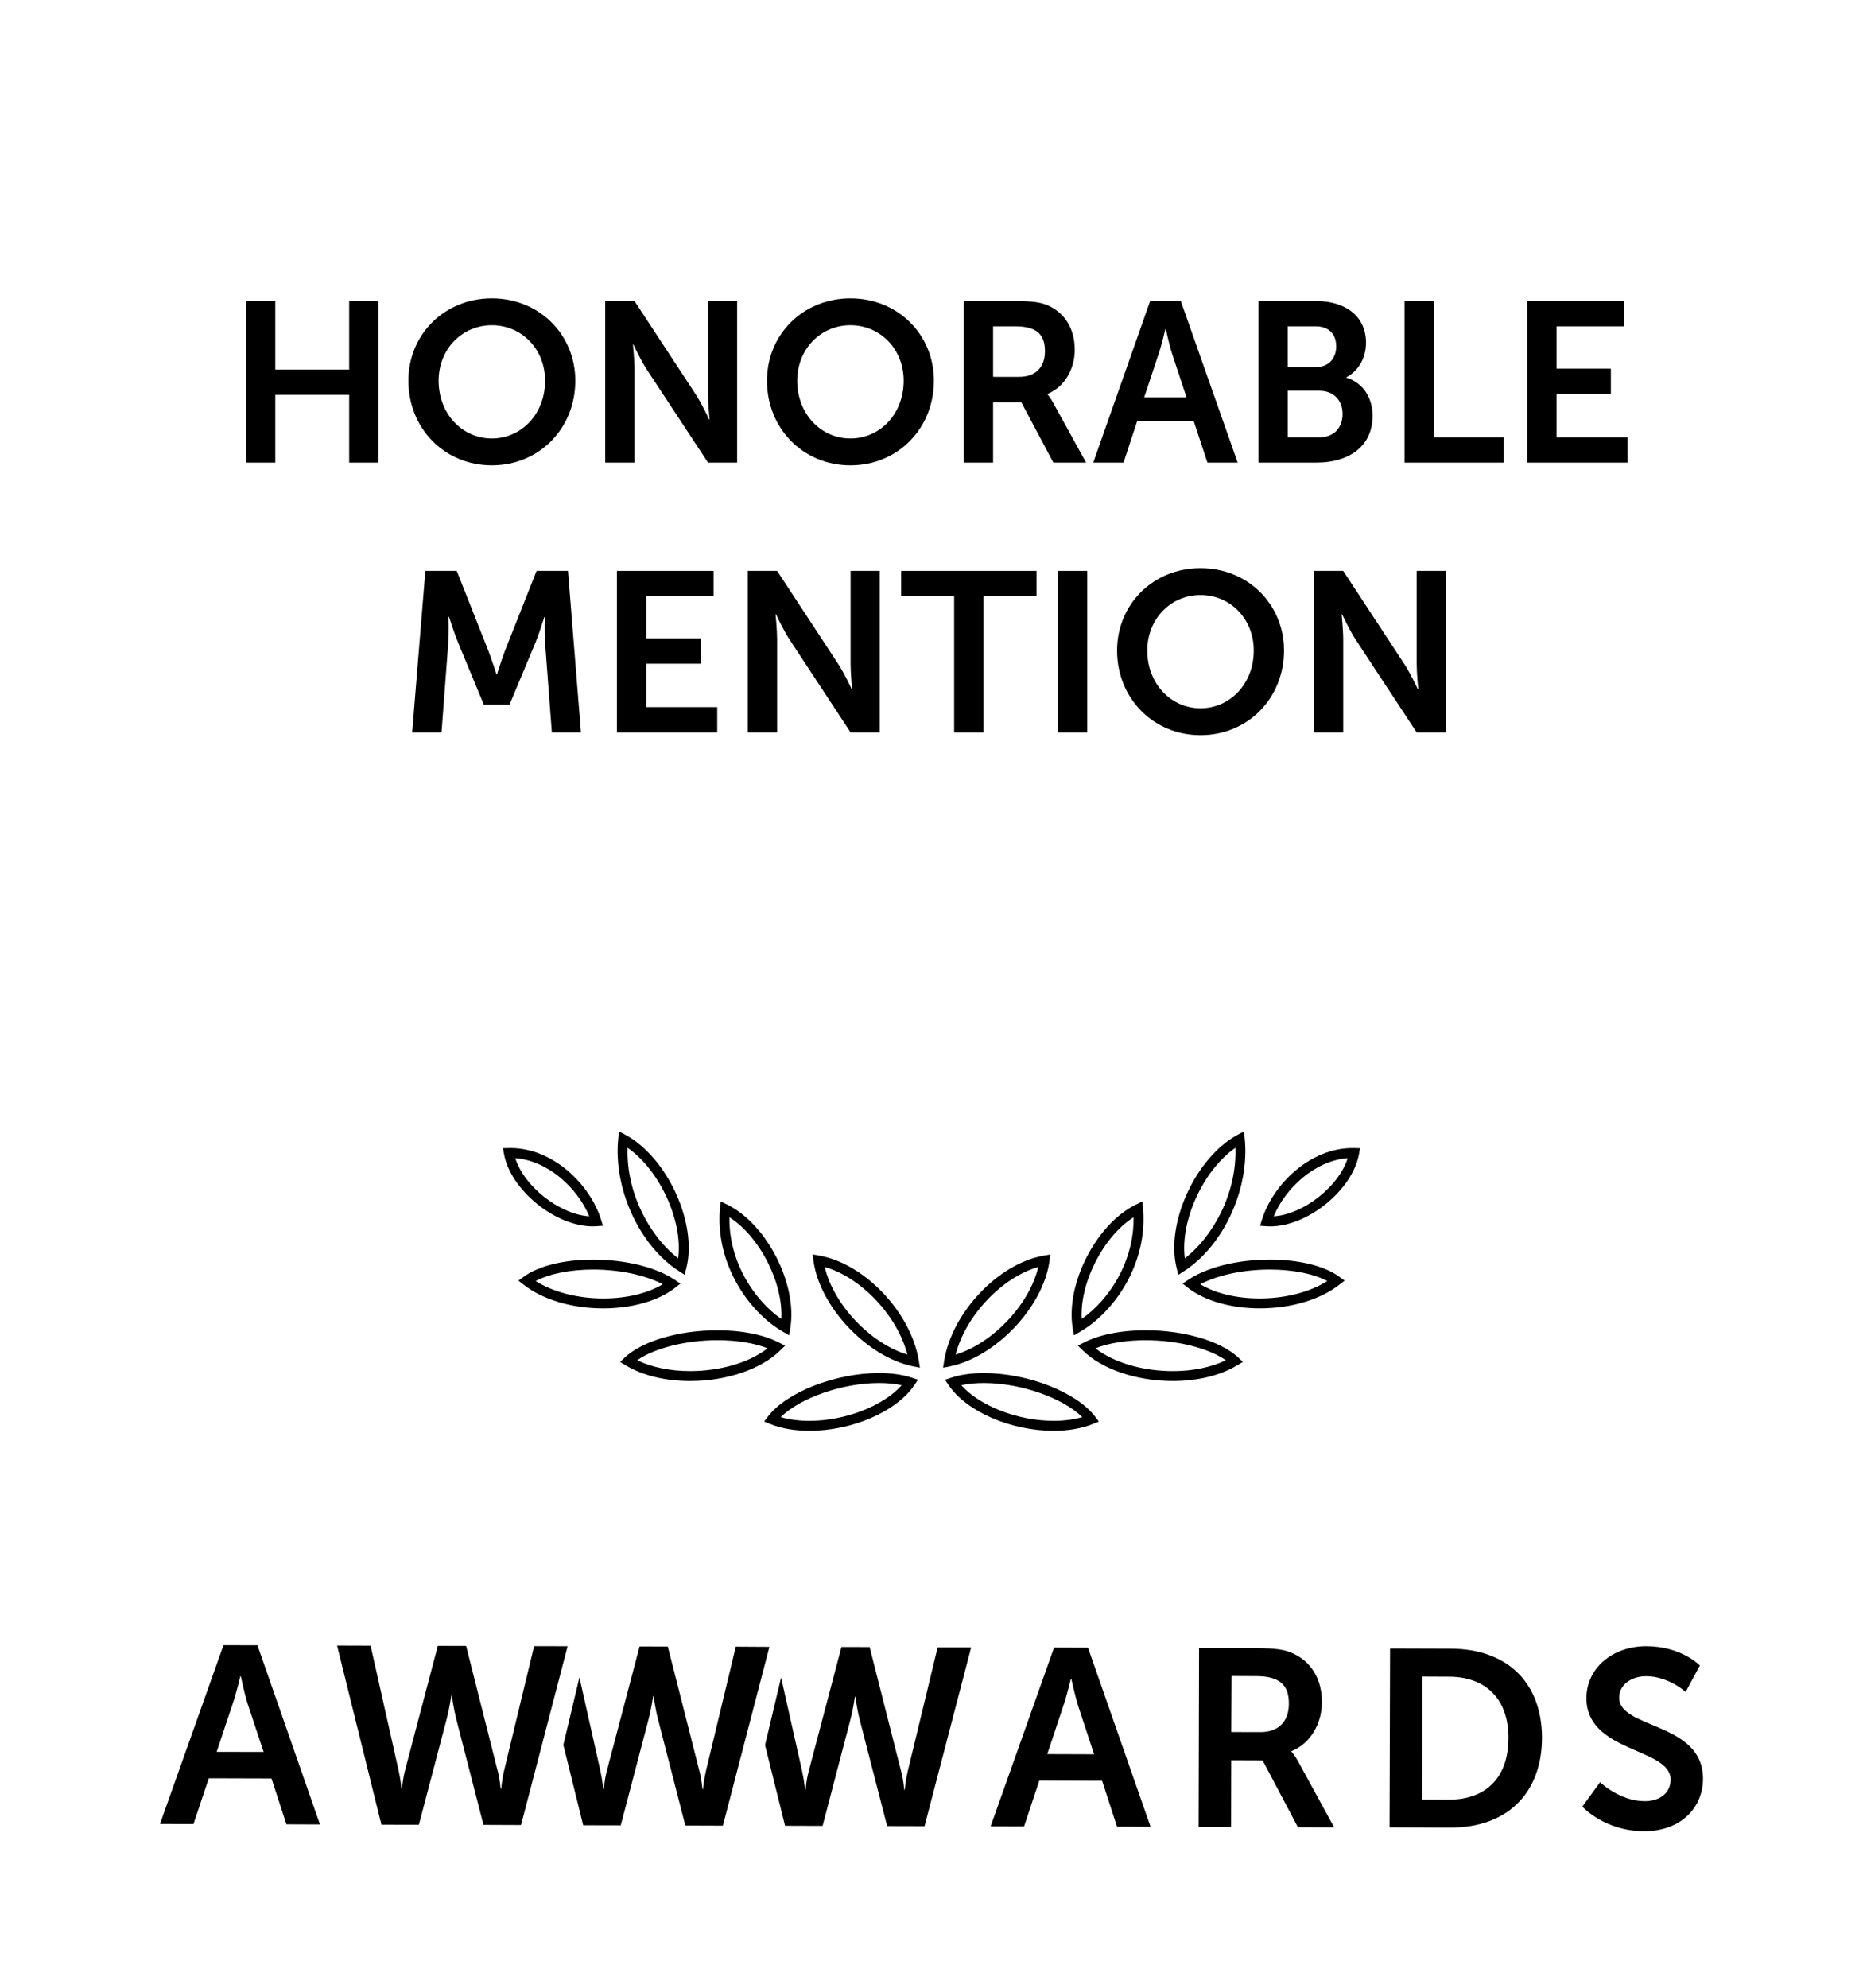 <?xml version="1.0" encoding="utf-8"?>
<!-- Generator: Adobe Illustrator 15.0.0, SVG Export Plug-In . SVG Version: 6.00 Build 0)  -->
<!DOCTYPE svg PUBLIC "-//W3C//DTD SVG 1.1//EN" "http://www.w3.org/Graphics/SVG/1.1/DTD/svg11.dtd">
<svg version="1.1" xmlns="http://www.w3.org/2000/svg" xmlns:xlink="http://www.w3.org/1999/xlink" x="0px" y="0px" width="75px"
	 height="80px" viewBox="0 0 75 80" enable-background="new 0 0 75 80" xml:space="preserve">
<g id="Layer_1">
	<g id="Layer_1_1_">
	</g>
</g>
<g id="Layer_2">
	<g>
		<path fill="#000000" d="M24.918,45.531l-0.03,0.3c-0.2,2.009,0.85,4.298,2.441,5.324l0.234,0.15l0.068-0.27c0.454-1.786-0.759-4.441-2.449-5.361
			L24.918,45.531z M27.3,50.645c-1.098-0.849-2.097-2.58-2.035-4.449C26.561,47.093,27.502,49.149,27.3,50.645z"/>
		<path fill="#000000" d="M36.987,54.759c-0.312-1.935-2.183-3.909-4.003-4.225l-0.27-0.047l0.037,0.271c0.253,1.839,2.159,3.854,3.998,4.229
			l0.284,0.058L36.987,54.759z M33.202,50.993c1.458,0.408,2.932,1.969,3.327,3.525C35.03,54.062,33.556,52.501,33.202,50.993z"/>
		<path fill="#000000" d="M31.768,53.742l0.047-0.284c0.295-1.772-0.941-4.191-2.543-4.979l-0.262-0.128l-0.026,0.29
			c-0.193,2.18,1.128,4.143,2.534,4.956L31.768,53.742z M29.366,48.991c1.221,0.781,2.168,2.637,2.088,4.093
			C30.33,52.3,29.335,50.741,29.366,48.991z"/>
		<path fill="#000000" d="M21.084,51.385l-0.214,0.156l0.209,0.162c0.777,0.607,1.947,0.955,3.208,0.955c1.158,0,2.21-0.302,2.887-0.826l0.218-0.17
			l-0.229-0.154c-0.756-0.509-1.984-0.812-3.285-0.812C22.703,50.695,21.684,50.946,21.084,51.385z M24.288,52.258
			c-1.033,0-2.026-0.259-2.724-0.701c0.55-0.292,1.388-0.462,2.314-0.462c1.065,0,2.104,0.223,2.803,0.591
			C26.075,52.052,25.223,52.258,24.288,52.258z"/>
		<path fill="#000000" d="M32.582,57.584c1.727,0,3.504-0.771,4.225-1.835l0.149-0.22l-0.252-0.083c-0.377-0.123-0.819-0.186-1.313-0.186
			c-1.756,0-3.719,0.766-4.468,1.742l-0.161,0.21l0.245,0.098C31.461,57.492,31.991,57.584,32.582,57.584z M35.39,55.661
			c0.333,0,0.637,0.03,0.909,0.09c-0.737,0.831-2.268,1.434-3.717,1.434c-0.416,0-0.809-0.052-1.152-0.151
			C32.217,56.26,33.906,55.661,35.39,55.661z"/>
		<path fill="#000000" d="M27.78,55.582C27.78,55.582,27.78,55.582,27.78,55.582c1.462,0,2.853-0.471,3.628-1.23l0.198-0.193l-0.247-0.127
			c-0.617-0.318-1.496-0.493-2.473-0.493c-1.553,0-3.017,0.429-3.73,1.092l-0.194,0.18l0.226,0.138
			C25.863,55.356,26.783,55.582,27.78,55.582z M28.887,53.938c0.775,0,1.477,0.114,2.016,0.325
			c-0.733,0.572-1.896,0.919-3.123,0.919c-0.802,0-1.545-0.154-2.127-0.438C26.354,54.256,27.603,53.938,28.887,53.938z"/>
		<path fill="#000000" d="M20.55,46.205l-0.301,0.007l0.041,0.229c0.256,1.444,2.059,2.916,3.572,2.916c0.054,0,0.108-0.002,0.161-0.006
			l0.251-0.018l-0.075-0.241C23.756,47.674,22.271,46.205,20.55,46.205z M20.743,46.613c1.334,0.1,2.518,1.22,2.98,2.34
			C22.515,48.871,21.101,47.749,20.743,46.613z"/>
		<path fill="#000000" d="M49.817,45.675c-1.69,0.92-2.903,3.575-2.448,5.361l0.068,0.27l0.233-0.15c1.592-1.026,2.642-3.315,2.441-5.324l-0.03-0.3
			L49.817,45.675z M47.7,50.645c-0.202-1.495,0.739-3.552,2.035-4.449C49.798,48.064,48.799,49.796,47.7,50.645z"/>
		<path fill="#000000" d="M42.248,50.759l0.037-0.271l-0.27,0.047c-1.82,0.315-3.691,2.29-4.003,4.225l-0.046,0.286l0.284-0.058
			C40.09,54.613,41.995,52.598,42.248,50.759z M41.798,50.993c-0.354,1.508-1.828,3.068-3.327,3.525
			C38.866,52.962,40.34,51.401,41.798,50.993z"/>
		<path fill="#000000" d="M46.016,48.642l-0.025-0.29l-0.262,0.128c-1.604,0.787-2.84,3.206-2.544,4.979l0.048,0.284l0.25-0.145
			C44.888,52.784,46.209,50.821,46.016,48.642z M45.634,48.991c0.031,1.75-0.964,3.309-2.088,4.093
			C43.466,51.628,44.413,49.772,45.634,48.991z"/>
		<path fill="#000000" d="M51.121,50.695c-1.301,0-2.528,0.304-3.284,0.812l-0.229,0.154l0.218,0.17c0.677,0.524,1.729,0.826,2.888,0.826
			c1.262,0,2.431-0.348,3.208-0.955l0.209-0.162l-0.214-0.156C53.316,50.946,52.298,50.695,51.121,50.695z M50.713,52.258
			c-0.936,0-1.788-0.206-2.394-0.572c0.698-0.368,1.737-0.591,2.802-0.591c0.927,0,1.765,0.17,2.314,0.462
			C52.738,51.999,51.745,52.258,50.713,52.258z"/>
		<path fill="#000000" d="M42.418,57.584c0.591,0,1.12-0.092,1.575-0.273l0.245-0.098l-0.16-0.21c-0.75-0.977-2.712-1.742-4.468-1.742
			c-0.494,0-0.937,0.062-1.313,0.186l-0.253,0.083l0.148,0.22C38.914,56.812,40.69,57.584,42.418,57.584z M39.61,55.661
			c1.483,0,3.173,0.599,3.96,1.372c-0.344,0.1-0.736,0.151-1.152,0.151c-1.449,0-2.98-0.603-3.717-1.434
			C38.973,55.691,39.277,55.661,39.61,55.661z"/>
		<path fill="#000000" d="M50.037,54.81l-0.194-0.18c-0.713-0.663-2.177-1.092-3.729-1.092c-0.978,0-1.855,0.175-2.474,0.493l-0.246,0.127
			l0.198,0.193c0.775,0.76,2.166,1.23,3.628,1.23c0.997,0,1.917-0.226,2.591-0.635L50.037,54.81z M47.22,55.183
			c-1.226,0-2.389-0.347-3.122-0.919c0.538-0.211,1.24-0.325,2.016-0.325c1.284,0,2.532,0.317,3.234,0.806
			C48.766,55.028,48.022,55.183,47.22,55.183z"/>
		<path fill="#000000" d="M50.801,49.093l-0.074,0.241l0.251,0.018c0.054,0.004,0.107,0.006,0.161,0.006c1.513,0,3.315-1.472,3.572-2.916
			l0.04-0.229l-0.301-0.007C52.729,46.205,51.244,47.674,50.801,49.093z M51.277,48.953c0.462-1.12,1.646-2.24,2.979-2.34
			C53.899,47.749,52.485,48.872,51.277,48.953z"/>
		<path fill="#000000" d="M29.621,66.274l-1.195,4.976c-0.094,0.407-0.127,0.761-0.127,0.761h-0.016c-0.012,0-0.023-0.345-0.133-0.763l-1.266-4.979
			l-1.135-0.004l-1.311,4.973c-0.113,0.414-0.125,0.764-0.125,0.764h-0.029c0,0-0.031-0.356-0.121-0.764l-0.836-3.729l-0.648,2.717
			l0.799,3.234l1.512,0.003l1.117-4.257c0.123-0.464,0.186-0.939,0.186-0.939h0.021c0,0,0.057,0.476,0.18,0.941l1.096,4.263
			l1.512,0.005l1.873-7.194L29.621,66.274z"/>
		<path fill="#000000" d="M36.547,71.272c-0.096,0.408-0.125,0.761-0.125,0.761H36.4c0,0-0.016-0.349-0.127-0.761L35.01,66.29l-1.135-0.003
			l-1.312,4.976c-0.115,0.414-0.125,0.761-0.125,0.761H32.41c0,0-0.035-0.356-0.123-0.761l-0.842-3.747l-0.646,2.716l0.805,3.248
			l1.512,0.005l1.115-4.256c0.123-0.464,0.184-0.94,0.184-0.94h0.021c0,0,0.059,0.477,0.178,0.941l1.1,4.262l1.506,0.004
			l1.877-7.193l-1.35-0.002L36.547,71.272z"/>
		<path fill="#000000" d="M42.434,66.31l-2.553,7.193l1.346,0.004l0.613-1.845l2.529,0.009l0.6,1.846l1.35,0.004l-2.518-7.205L42.434,66.31z
			 M42.16,70.598l0.641-1.925c0.141-0.404,0.311-1.111,0.311-1.111h0.016c0,0,0.152,0.705,0.283,1.113l0.635,1.929L42.16,70.598z"/>
		<path fill="#000000" d="M51.992,70.499v-0.022c0.762-0.305,1.223-1.104,1.225-1.965c0.004-0.95-0.449-1.646-1.172-1.97
			c-0.311-0.146-0.666-0.205-1.449-0.209l-2.32-0.006h-0.004l-0.018,7.2l1.307,0.004l0.006-2.686l1.264,0.005l1.42,2.689
			l1.459,0.005l-1.471-2.691C52.094,70.599,51.992,70.499,51.992,70.499z M50.75,69.711l-1.182-0.003l0.012-2.254l0.996,0.004
			c1.021,0.004,1.316,0.43,1.311,1.12C51.885,69.298,51.451,69.713,50.75,69.711z"/>
		<path fill="#000000" d="M58.416,66.355l-2.455-0.008l-0.021,7.197l2.459,0.009c2.217,0.006,3.668-1.328,3.678-3.6
			C62.078,67.682,60.637,66.363,58.416,66.355z M58.328,72.429l-1.076-0.004l0.012-4.949l1.08,0.005
			c1.434,0.005,2.389,0.867,2.383,2.469C60.725,71.576,59.789,72.431,58.328,72.429z"/>
		<path fill="#000000" d="M65.184,68.323c0-0.51,0.48-0.861,1.088-0.861c0.9,0.001,1.588,0.632,1.588,0.632l0.572-1.062
			c0,0-0.729-0.772-2.148-0.777c-1.377-0.001-2.412,0.886-2.418,2.083c-0.008,2.21,3.391,1.993,3.389,3.284
			c0,0.587-0.498,0.872-1.047,0.869c-1.014-0.003-1.791-0.764-1.791-0.764l-0.715,0.981c0,0,0.879,0.986,2.484,0.991
			c1.496,0.003,2.369-0.959,2.373-2.104C68.568,69.294,65.184,69.597,65.184,68.323z"/>
		<path fill="#000000" d="M8.996,66.216l-2.555,7.191l1.348,0.006l0.617-1.844l2.523,0.007l0.602,1.846l1.35,0.005l-2.516-7.209L8.996,66.216z
			 M8.723,70.505l0.641-1.923c0.145-0.407,0.311-1.117,0.311-1.117h0.02c0,0,0.148,0.713,0.279,1.12l0.639,1.924L8.723,70.505z"/>
		<path fill="#000000" d="M21.502,66.253l-1.201,4.978c-0.096,0.401-0.123,0.759-0.123,0.759h-0.02c-0.014,0-0.018-0.347-0.133-0.759l-1.26-4.986
			l-1.139-0.003l-1.312,4.978c-0.111,0.413-0.123,0.759-0.123,0.759H16.16c0,0-0.029-0.353-0.121-0.76l-1.119-4.985l-1.35-0.004
			l1.785,7.206l1.508,0.003l1.119-4.255c0.123-0.467,0.186-0.944,0.186-0.944h0.02c0,0,0.064,0.478,0.18,0.945l1.096,4.259
			l1.512,0.006l1.875-7.194L21.502,66.253z"/>
		<polygon fill="#000000" points="11.082,15.89 14.057,15.89 14.057,18.618 15.238,18.618 15.238,12.118 14.057,12.118 14.057,14.874 
			11.082,14.874 11.082,12.118 9.901,12.118 9.901,18.618 11.082,18.618 		"/>
		<path fill="#000000" d="M19.801,18.728c1.913,0,3.36-1.492,3.36-3.405c0-1.858-1.447-3.314-3.36-3.314s-3.36,1.456-3.36,3.314
			C16.441,17.235,17.888,18.728,19.801,18.728z M19.801,13.089c1.19,0,2.143,0.951,2.143,2.233c0,1.337-0.952,2.325-2.143,2.325
			s-2.143-0.988-2.143-2.325C17.659,14.04,18.611,13.089,19.801,13.089z"/>
		<path fill="#000000" d="M25.545,14.874c0-0.385-0.064-1.008-0.064-1.008H25.5c0,0,0.293,0.632,0.54,1.008l2.463,3.744h1.172v-6.5h-1.172v3.754
			c0,0.384,0.064,1.007,0.064,1.007h-0.019c0,0-0.293-0.632-0.54-1.007l-2.463-3.754h-1.181v6.5h1.181V14.874z"/>
		<path fill="#000000" d="M34.237,18.728c1.913,0,3.36-1.492,3.36-3.405c0-1.858-1.447-3.314-3.36-3.314s-3.36,1.456-3.36,3.314
			C30.876,17.235,32.324,18.728,34.237,18.728z M34.237,13.089c1.19,0,2.143,0.951,2.143,2.233c0,1.337-0.952,2.325-2.143,2.325
			s-2.143-0.988-2.143-2.325C32.094,14.04,33.046,13.089,34.237,13.089z"/>
		<path fill="#000000" d="M39.98,16.192h1.137l1.289,2.426h1.318l-1.336-2.426c-0.129-0.229-0.219-0.32-0.219-0.32v-0.019
			c0.686-0.274,1.098-0.998,1.098-1.776c0-0.86-0.412-1.483-1.062-1.776c-0.283-0.128-0.604-0.183-1.309-0.183h-2.096v6.5h1.18
			V16.192z M39.98,13.134h0.898c0.924,0,1.189,0.385,1.189,1.008c0,0.649-0.395,1.025-1.025,1.025H39.98V13.134z"/>
		<path fill="#000000" d="M45.779,16.952h2.279l0.551,1.666h1.217l-2.289-6.5h-1.236l-2.289,6.5h1.219L45.779,16.952z M46.641,14.251
			c0.127-0.366,0.273-1.007,0.273-1.007h0.02c0,0,0.137,0.641,0.256,1.007l0.576,1.739h-1.703L46.641,14.251z"/>
		<path fill="#000000" d="M55.258,16.732c0-0.659-0.338-1.318-1.053-1.529v-0.019c0.494-0.266,0.787-0.787,0.787-1.392
			c0-1.071-0.832-1.675-2.004-1.675h-2.326v6.5h2.354C54.215,18.618,55.258,18.032,55.258,16.732z M51.844,13.134h1.125
			c0.551,0,0.824,0.339,0.824,0.806c0,0.468-0.293,0.833-0.805,0.833h-1.145V13.134z M51.844,15.726h1.264
			c0.594,0,0.941,0.394,0.941,0.934c0,0.549-0.338,0.942-0.941,0.942h-1.264V15.726z"/>
		<polygon fill="#000000" points="60.535,17.602 57.725,17.602 57.725,12.118 56.543,12.118 56.543,18.618 60.535,18.618 		"/>
		<polygon fill="#000000" points="65.518,17.602 62.662,17.602 62.662,15.854 64.85,15.854 64.85,14.837 62.662,14.837 62.662,13.134 
			65.371,13.134 65.371,12.118 61.48,12.118 61.48,18.618 65.518,18.618 		"/>
		<path fill="#000000" d="M21.601,22.977l-1.272,3.213c-0.146,0.385-0.321,0.952-0.321,0.952H19.99c0,0-0.184-0.567-0.33-0.952l-1.272-3.213h-1.264
			l-0.531,6.5h1.182l0.274-3.635c0.027-0.431,0.009-1.017,0.009-1.017h0.019c0,0,0.202,0.642,0.357,1.017l1.044,2.518h1.034
			l1.053-2.518c0.155-0.375,0.348-1.007,0.348-1.007h0.019c0,0-0.019,0.576,0.01,1.007l0.274,3.635h1.172l-0.522-6.5H21.601z"/>
		<polygon fill="#000000" points="28.727,23.992 28.727,22.977 24.836,22.977 24.836,29.477 28.874,29.477 28.874,28.46 26.017,28.46 
			26.017,26.712 28.206,26.712 28.206,25.695 26.017,25.695 26.017,23.992 		"/>
		<path fill="#000000" d="M31.285,25.732c0-0.385-0.063-1.008-0.063-1.008h0.018c0,0,0.293,0.632,0.54,1.008l2.463,3.744h1.172v-6.5h-1.172v3.753
			c0,0.385,0.064,1.008,0.064,1.008h-0.019c0,0-0.293-0.632-0.54-1.008l-2.463-3.753h-1.181v6.5h1.181V25.732z"/>
		<polygon fill="#000000" points="38.412,29.477 39.592,29.477 39.592,23.992 41.727,23.992 41.727,22.977 36.278,22.977 36.278,23.992 
			38.412,23.992 		"/>
		<rect fill="#000000" x="42.59" y="22.977" width="1.18" height="6.5"/>
		<path fill="#000000" d="M51.691,26.181c0-1.858-1.447-3.314-3.361-3.314c-1.912,0-3.359,1.456-3.359,3.314c0,1.913,1.447,3.406,3.359,3.406
			C50.244,29.587,51.691,28.094,51.691,26.181z M48.33,28.506c-1.189,0-2.143-0.988-2.143-2.325c0-1.281,0.953-2.234,2.143-2.234
			c1.191,0,2.143,0.953,2.143,2.234C50.473,27.518,49.521,28.506,48.33,28.506z"/>
		<path fill="#000000" d="M52.895,22.977v6.5h1.18v-3.744c0-0.385-0.064-1.008-0.064-1.008h0.02c0,0,0.293,0.632,0.539,1.008l2.463,3.744h1.172
			v-6.5h-1.172v3.753c0,0.385,0.064,1.008,0.064,1.008h-0.018c0,0-0.293-0.632-0.541-1.008l-2.463-3.753H52.895z"/>
	</g>
</g>
</svg>
